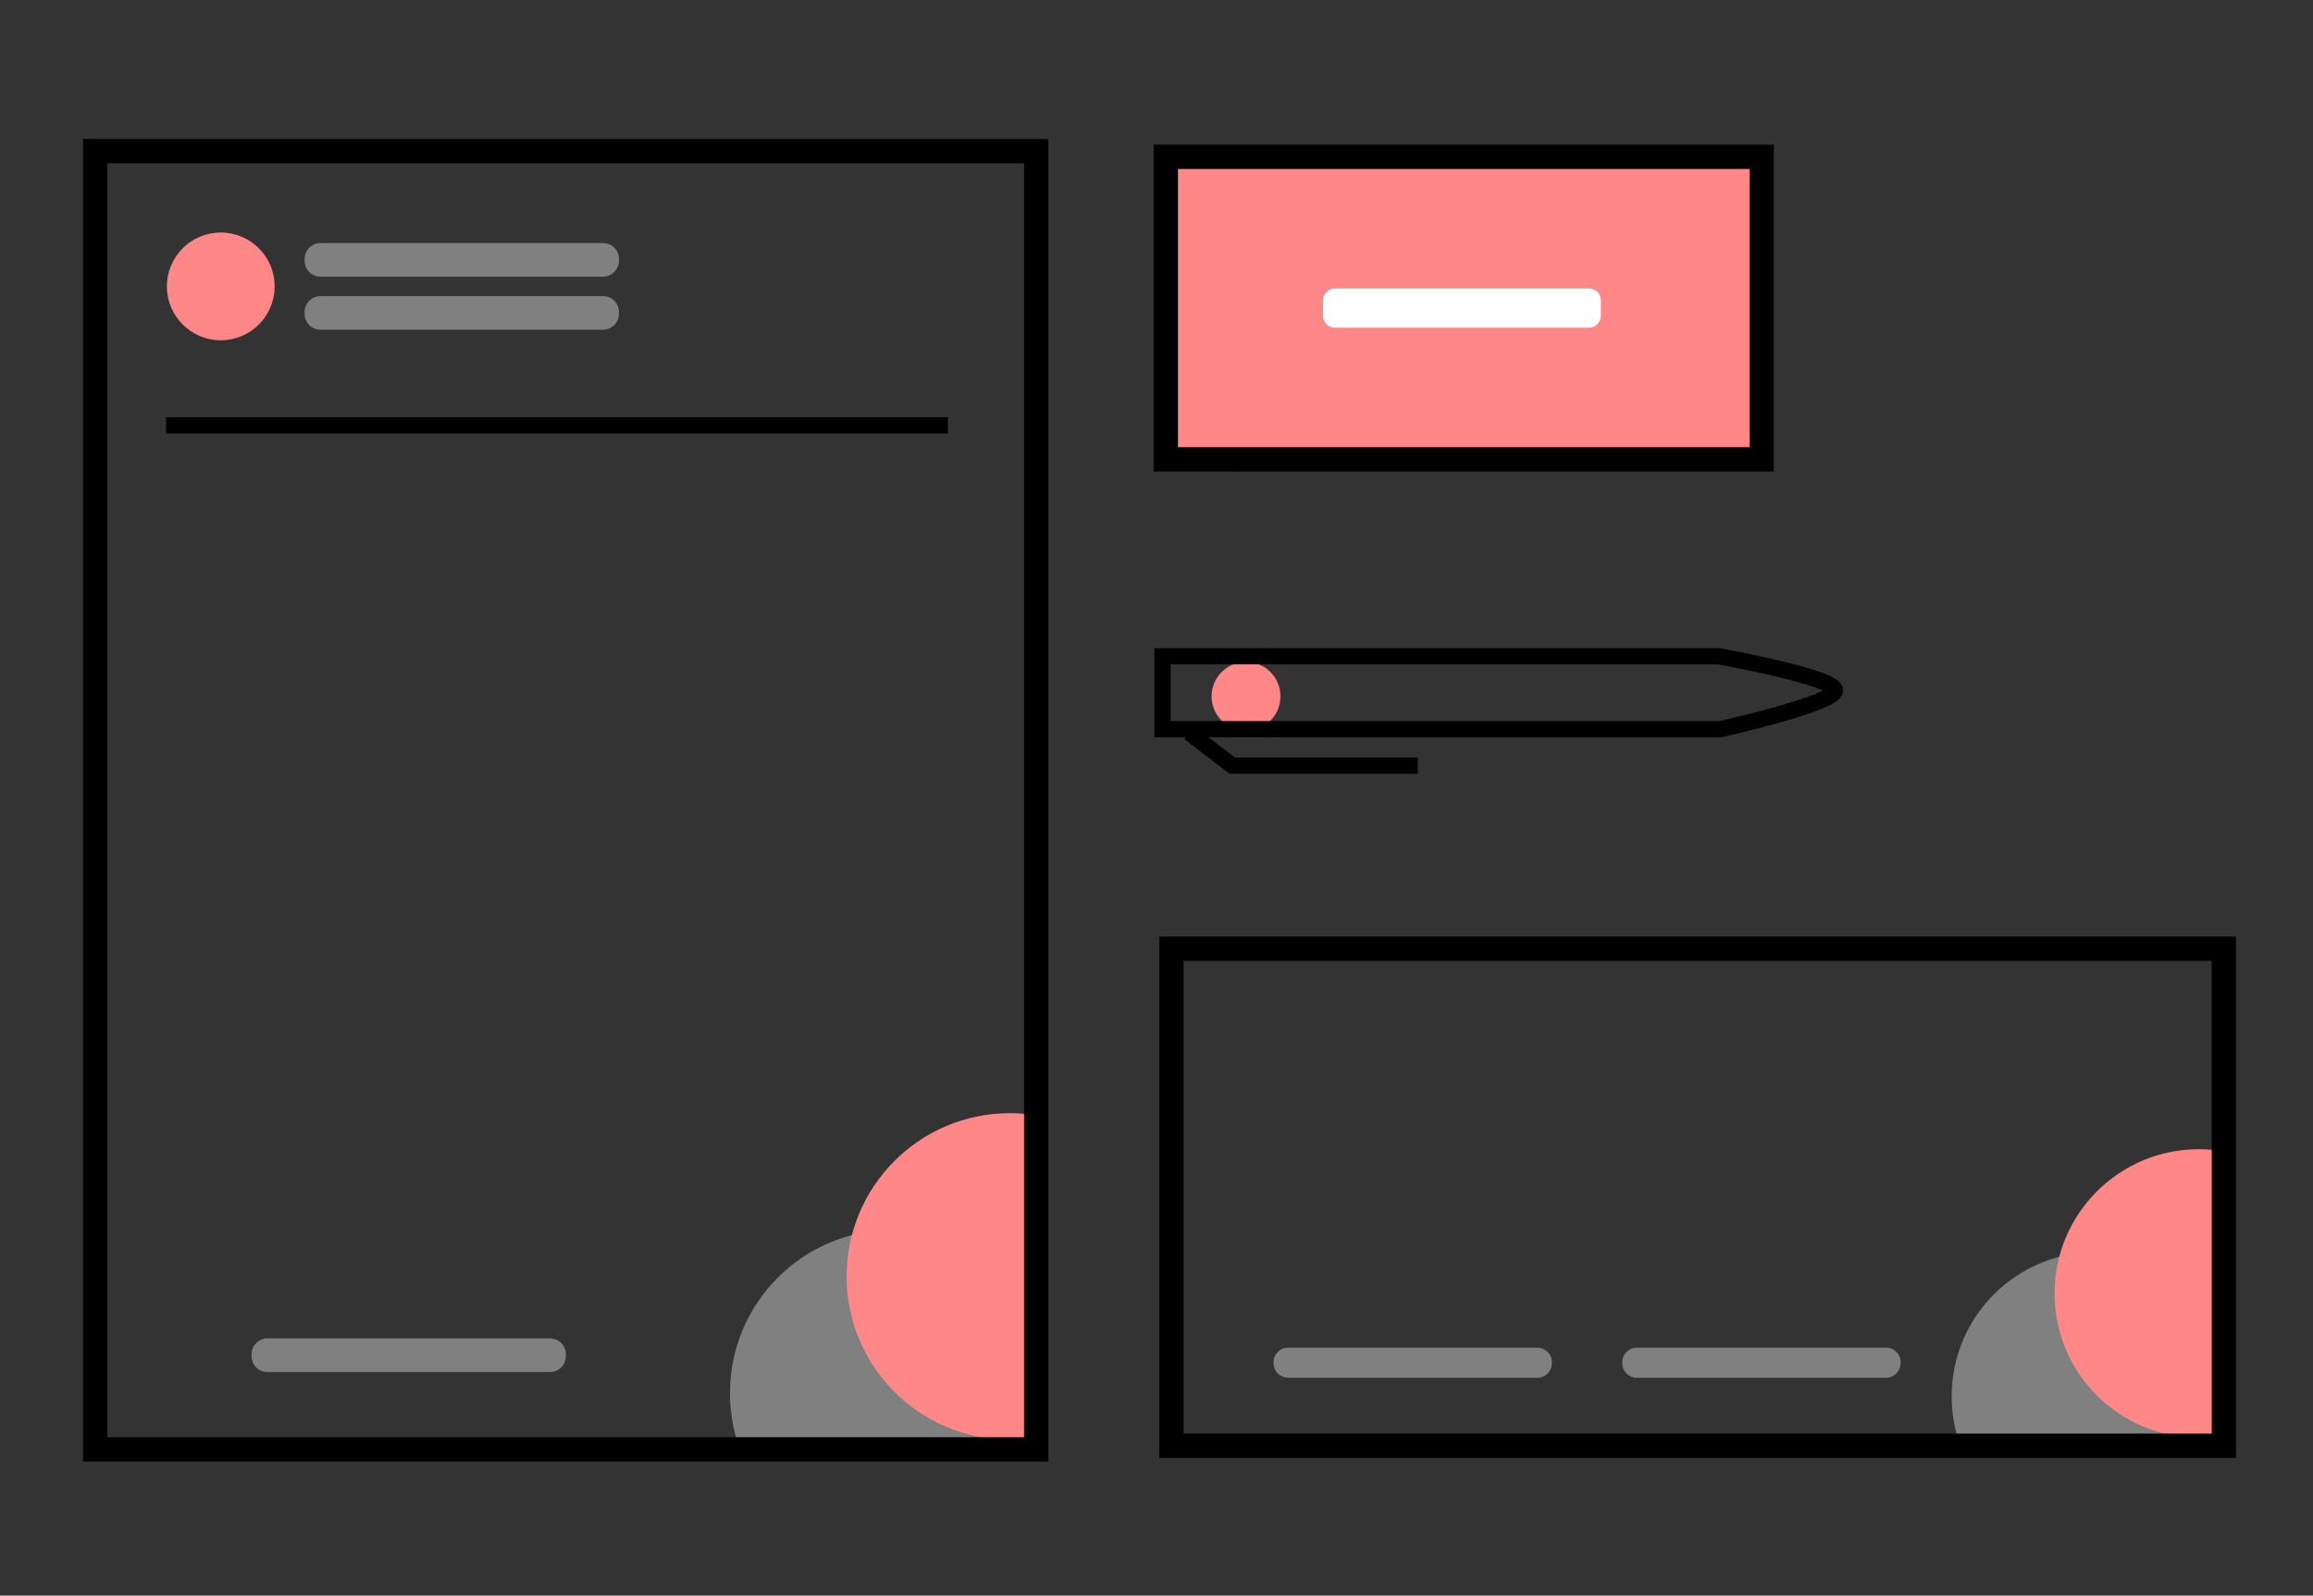 <svg xmlns="http://www.w3.org/2000/svg" xmlns:xlink="http://www.w3.org/1999/xlink" viewBox="0 0 571 393.9" enable-background="new 0 0 571 393.9"><rect x="0" y="0" width="571" height="393.9" fill="#333333" stroke="none"/><path fill="#FF8787" d="M-191.3-339h123.9v91.3h-123.9zM-487-376h240v128.4h-240z"/><path fill="none" stroke="#000" stroke-width="10" stroke-miterlimit="10" d="M-487-398.1h240.4v364.2H-487z"/><path fill="none" stroke="#FF8787" stroke-width="4" stroke-miterlimit="10" d="M-461 159s33.5-14.3 45-14c11.2.3 34.9 12.6 46 11 12.7-1.8 36.8-37.8 49.2-41.2 12.8-3.6 38.7 18.1 52 18.5 12.2.4 35.1-39.3 47.2-37.3 3.1.5 12.7 10 12.7 10"/><path fill="none" stroke="#000" stroke-width="10" stroke-miterlimit="10" d="M-594 16.9h515.4v364.2H-594zM-482 17v364"/><circle fill="#808080" cx="-566.4" cy="45.7" r="11.4"/><path fill="none" stroke="#000" stroke-width="4" stroke-miterlimit="10" d="M-461.5 45.7h252.8V199h-252.8zM-415.2 216.3h206.5v57.2h-206.5zM-415.2 287.9h206.5v59.8h-206.5zM-193.2 45.7h95.9V199h-95.9zM-193.2 215.7h95.9v132.7h-95.9z"/><path fill="#FF8787" d="M-349 233.6h-53.4c-1.7 0-3-1.3-3-3v-2.4c0-1.7 1.3-3 3-3h53.4c1.7 0 3 1.3 3 3v2.4c0 1.7-1.3 3-3 3z"/><path fill="#808080" d="M-239 248.6h-163.4c-1.7 0-3-1.3-3-3v-2.4c0-1.7 1.3-3 3-3H-239c1.7 0 3 1.3 3 3v2.4c0 1.7-1.3 3-3 3zM-249 263.6h-153.4c-1.7 0-3-1.3-3-3v-2.4c0-1.7 1.3-3 3-3H-249c1.7 0 3 1.3 3 3v2.4c0 1.7-1.3 3-3 3z"/><path fill="#FF8787" d="M-349 306.6h-53.4c-1.7 0-3-1.3-3-3v-2.4c0-1.7 1.3-3 3-3h53.4c1.7 0 3 1.3 3 3v2.4c0 1.7-1.3 3-3 3z"/><path fill="#808080" d="M-239 321.6h-163.4c-1.7 0-3-1.3-3-3v-2.4c0-1.7 1.3-3 3-3H-239c1.7 0 3 1.3 3 3v2.4c0 1.7-1.3 3-3 3zM-249 336.6h-153.4c-1.7 0-3-1.3-3-3v-2.4c0-1.7 1.3-3 3-3H-249c1.7 0 3 1.3 3 3v2.4c0 1.7-1.3 3-3 3z"/><circle fill="#808080" cx="-443.1" cy="232" r="16.7"/><circle fill="#808080" cx="-443.1" cy="302" r="16.7"/><path fill="#808080" d="M-115.7 90.5h-63.4c-1.7 0-3-1.3-3-3v-2.4c0-1.7 1.3-3 3-3h63.4c1.7 0 3 1.3 3 3v2.4c0 1.6-1.3 3-3 3zM-125.7 105.5h-53.4c-1.7 0-3-1.3-3-3v-2.4c0-1.7 1.3-3 3-3h53.4c1.7 0 3 1.3 3 3v2.4c0 1.6-1.3 3-3 3zM-115.7 74.5h-63.4c-1.7 0-3-1.3-3-3v-2.4c0-1.7 1.3-3 3-3h63.4c1.7 0 3 1.3 3 3v2.4c0 1.6-1.3 3-3 3z"/><path fill="#FF8787" d="M-121.4 91.9c-2.8 0-5.2 2.3-5.2 5.2s2.3 5.2 5.2 5.2c2.8 0 5.2-2.3 5.2-5.2s-2.4-5.2-5.2-5.2zm.9 2.1l-.2 4h-1.1l-.2-4h1.5zm-.8 6c-.5 0-.8-.4-.8-.9s.3-.9.8-.9.8.4.8.9c.1.6-.3.9-.8.9z"/><path fill="#808080" d="M-501.4 49.9h-43.4c-1.7 0-3-1.3-3-3v-2.4c0-1.7 1.3-3 3-3h43.4c1.7 0 3 1.3 3 3v2.4c0 1.6-1.3 3-3 3zM-501 72.5h-72.4c-1.7 0-3-1.3-3-3v-2.4c0-1.7 1.3-3 3-3h72.4c1.7 0 3 1.3 3 3v2.4c0 1.7-1.4 3-3 3zM-501 92.5h-72.4c-1.7 0-3-1.3-3-3v-2.4c0-1.7 1.3-3 3-3h72.4c1.7 0 3 1.3 3 3v2.4c0 1.7-1.4 3-3 3zM-501 112.5h-72.4c-1.7 0-3-1.3-3-3v-2.4c0-1.7 1.3-3 3-3h72.4c1.7 0 3 1.3 3 3v2.4c0 1.7-1.4 3-3 3z"/><circle fill="#FF8787" cx="-145.1" cy="282" r="33.4"/><path fill="#808080" d="M-145 282v-33l.2-.4h-.3c-18.4 0-33.4 14.9-33.4 33.4 0 18.4 14.9 33.4 33.4 33.4 11.6 0 21.8-5.9 27.7-14.8L-145 282z"/><path fill="none" stroke="#000" stroke-width="4" stroke-miterlimit="10" d="M-487-376h240"/><circle fill="#FF8787" cx="-473.3" cy="-385.7" r="4.3"/><circle fill="#FFF13F" cx="-457.3" cy="-385.7" r="4.3"/><circle fill="#7FFFAF" cx="-440.3" cy="-385.7" r="4.3"/><circle fill="#808080" cx="-367.1" cy="-210" r="16.7"/><path fill="#808080" d="M-391.3-304.7h-53.4c-1.7 0-3-1.3-3-3v-2.4c0-1.7 1.3-3 3-3h53.4c1.7 0 3 1.3 3 3v2.4c0 1.7-1.3 3-3 3zM-281.3-289.7h-163.4c-1.7 0-3-1.3-3-3v-2.4c0-1.7 1.3-3 3-3h163.4c1.7 0 3 1.3 3 3v2.4c0 1.7-1.3 3-3 3z"/><circle fill="#808080" cx="-431.1" cy="-210" r="16.7"/><circle fill="#808080" cx="-301.1" cy="-210" r="16.7"/><path fill="#FF8787" d="M-409-173.9h-43.4c-1.7 0-3-1.3-3-3v-2.4c0-1.7 1.3-3 3-3h43.4c1.7 0 3 1.3 3 3v2.4c0 1.7-1.3 3-3 3z"/><path fill="#808080" d="M-409-158.9h-43.4c-1.7 0-3-1.3-3-3v-2.4c0-1.7 1.3-3 3-3h43.4c1.7 0 3 1.3 3 3v2.4c0 1.7-1.3 3-3 3z"/><path fill="#FF8787" d="M-345-173.9h-43.4c-1.7 0-3-1.3-3-3v-2.4c0-1.7 1.3-3 3-3h43.4c1.7 0 3 1.3 3 3v2.4c0 1.7-1.3 3-3 3z"/><path fill="#808080" d="M-345-158.9h-43.4c-1.7 0-3-1.3-3-3v-2.4c0-1.7 1.3-3 3-3h43.4c1.7 0 3 1.3 3 3v2.4c0 1.7-1.3 3-3 3z"/><path fill="#FF8787" d="M-279-173.9h-43.4c-1.7 0-3-1.3-3-3v-2.4c0-1.7 1.3-3 3-3h43.4c1.7 0 3 1.3 3 3v2.4c0 1.7-1.3 3-3 3z"/><path fill="#808080" d="M-279-158.9h-43.4c-1.7 0-3-1.3-3-3v-2.4c0-1.7 1.3-3 3-3h43.4c1.7 0 3 1.3 3 3v2.4c0 1.7-1.3 3-3 3z"/><path fill="none" stroke="#000" stroke-width="4" stroke-miterlimit="10" d="M-452.1-131.7h172.3v57.2h-172.3z"/><path fill="#FF8787" d="M-343-114.4h-53.4c-1.7 0-3-1.3-3-3v-2.4c0-1.7 1.3-3 3-3h53.4c1.7 0 3 1.3 3 3v2.4c0 1.7-1.3 3-3 3z"/><path fill="#808080" d="M-299-99.4h-97.4c-1.7 0-3-1.3-3-3v-2.4c0-1.7 1.3-3 3-3h97.4c1.7 0 3 1.3 3 3v2.4c0 1.7-1.3 3-3 3zM-309-84.4h-87.4c-1.7 0-3-1.3-3-3v-2.4c0-1.7 1.3-3 3-3h87.4c1.7 0 3 1.3 3 3v2.4c0 1.7-1.3 3-3 3zM-442.8-120.7h33.4v33.4h-33.4z"/><path fill="none" stroke="#000" stroke-width="10" stroke-miterlimit="10" d="M-193.3-339H-66v207.3h-127.3z"/><path fill="#808080" d="M-134.1-278.3h-36.3c-1.6 0-3-1.3-3-3 0-1.6 1.3-3 3-3h36.3c1.6 0 3 1.3 3 3s-1.4 3-3 3zM-95.9-267.6h-74.5c-1.6 0-3-1.3-3-3 0-1.6 1.3-3 3-3h74.5c1.6 0 3 1.3 3 3 0 1.6-1.3 3-3 3zM-95.9-257.6h-74.5c-1.6 0-3-1.3-3-3 0-1.6 1.3-3 3-3h74.5c1.6 0 3 1.3 3 3 0 1.6-1.3 3-3 3z"/><circle fill="#808080" cx="-131.1" cy="-212" r="16.7"/><path fill="#FF8787" d="M-109-175.9h-43.4c-1.7 0-3-1.3-3-3v-2.4c0-1.7 1.3-3 3-3h43.4c1.7 0 3 1.3 3 3v2.4c0 1.7-1.3 3-3 3z"/><path fill="#808080" d="M-109-160.9h-43.4c-1.7 0-3-1.3-3-3v-2.4c0-1.7 1.3-3 3-3h43.4c1.7 0 3 1.3 3 3v2.4c0 1.7-1.3 3-3 3z"/><path fill="none" stroke="#000" stroke-width="10" stroke-miterlimit="10" d="M220.5-124h177.9v90.4H220.5z"/><circle fill="#FF8787" cx="307.6" cy="171.9" r="8.5"/><g fill="none" stroke="#000" stroke-width="4" stroke-miterlimit="10"><path d="M453 170.4c0-3.2-28.7-8.4-28.7-8.4H287v18h137.7s28.3-6.3 28.3-9.6zM293.6 180.9l10.6 8.1H350"/></g><path fill="#808080" d="M364.7-83.9h-74.6c-2.3 0-4.2-1.9-4.2-4.2v-.5c0-2.3 1.9-4.2 4.2-4.2h74.6c2.3 0 4.2 1.9 4.2 4.2v.5c0 2.3-1.9 4.2-4.2 4.2z"/><path fill="#FF8787" stroke="#000" stroke-width="6" stroke-miterlimit="10" d="M287.8 38.7h147.1v74.7H287.8z"/><path fill="#fff" d="M392.2 80.9h-62.6c-1.7 0-3-1.3-3-3v-3.7c0-1.7 1.3-3 3-3h62.6c1.7 0 3 1.3 3 3v3.7c0 1.7-1.4 3-3 3z"/><path fill="#808080" d="M364.7-69.9h-74.6c-2.3 0-4.2-1.9-4.2-4.2v-.5c0-2.3 1.9-4.2 4.2-4.2h74.6c2.3 0 4.2 1.9 4.2 4.2v.5c0 2.3-1.9 4.2-4.2 4.2z"/><circle fill="#FF8787" cx="256.8" cy="-81.2" r="14.2"/><defs><path id="a" d="M174.5 250.1H256v107h-81.5z"/></defs><clipPath id="b"><use xlink:href="#a" overflow="visible"/></clipPath><g clip-path="url(#b)"><circle fill="#808080" cx="220.5" cy="343.9" r="40.3"/><circle fill="#FF8787" cx="249.3" cy="315.1" r="40.3"/></g><path fill="none" stroke="#000" stroke-width="6" stroke-miterlimit="10" d="M23.5 37.3h232.3v320.5H23.5z"/><circle fill="#FF8787" cx="54.5" cy="70.7" r="13.3"/><path fill="#808080" d="M148.9 68.3H79.1c-2.2 0-3.9-1.8-3.9-3.9v-.5c0-2.2 1.8-3.9 3.9-3.9h69.8c2.2 0 3.9 1.8 3.9 3.9v.5c0 2.1-1.8 3.9-3.9 3.9zM148.9 81.4H79.1c-2.2 0-3.9-1.8-3.9-3.9V77c0-2.2 1.8-3.9 3.9-3.9h69.8c2.2 0 3.9 1.8 3.9 3.9v.5c0 2.1-1.8 3.9-3.9 3.9z"/><path fill="none" stroke="#000" stroke-width="4" stroke-miterlimit="10" d="M41 105h193"/><path fill="#808080" d="M135.8 338.7H66c-2.2 0-3.9-1.8-3.9-3.9v-.5c0-2.2 1.8-3.9 3.9-3.9h69.8c2.2 0 3.9 1.8 3.9 3.9v.5c0 2.1-1.7 3.9-3.9 3.9z"/><defs><path id="c" d="M476.8 261.8h72v94.5h-72z"/></defs><clipPath id="d"><use xlink:href="#c" overflow="visible"/></clipPath><g clip-path="url(#d)"><circle fill="#808080" cx="517.4" cy="344.7" r="35.6"/><circle fill="#FF8787" cx="542.8" cy="319.3" r="35.6"/></g><path fill="#808080" d="M465.7 340.1H404c-1.9 0-3.5-1.6-3.5-3.5v-.4c0-1.9 1.6-3.5 3.5-3.5h61.7c1.9 0 3.5 1.6 3.5 3.5v.4c-.1 1.9-1.6 3.5-3.5 3.5z"/><path fill="none" stroke="#000" stroke-width="6" stroke-miterlimit="10" d="M289.2 234.2H549v122.7H289.2z"/><path fill="#808080" d="M379.6 340.1h-61.7c-1.9 0-3.5-1.6-3.5-3.5v-.4c0-1.9 1.6-3.5 3.5-3.5h61.7c1.9 0 3.5 1.6 3.5 3.5v.4c0 1.9-1.6 3.5-3.5 3.5z"/></svg>
